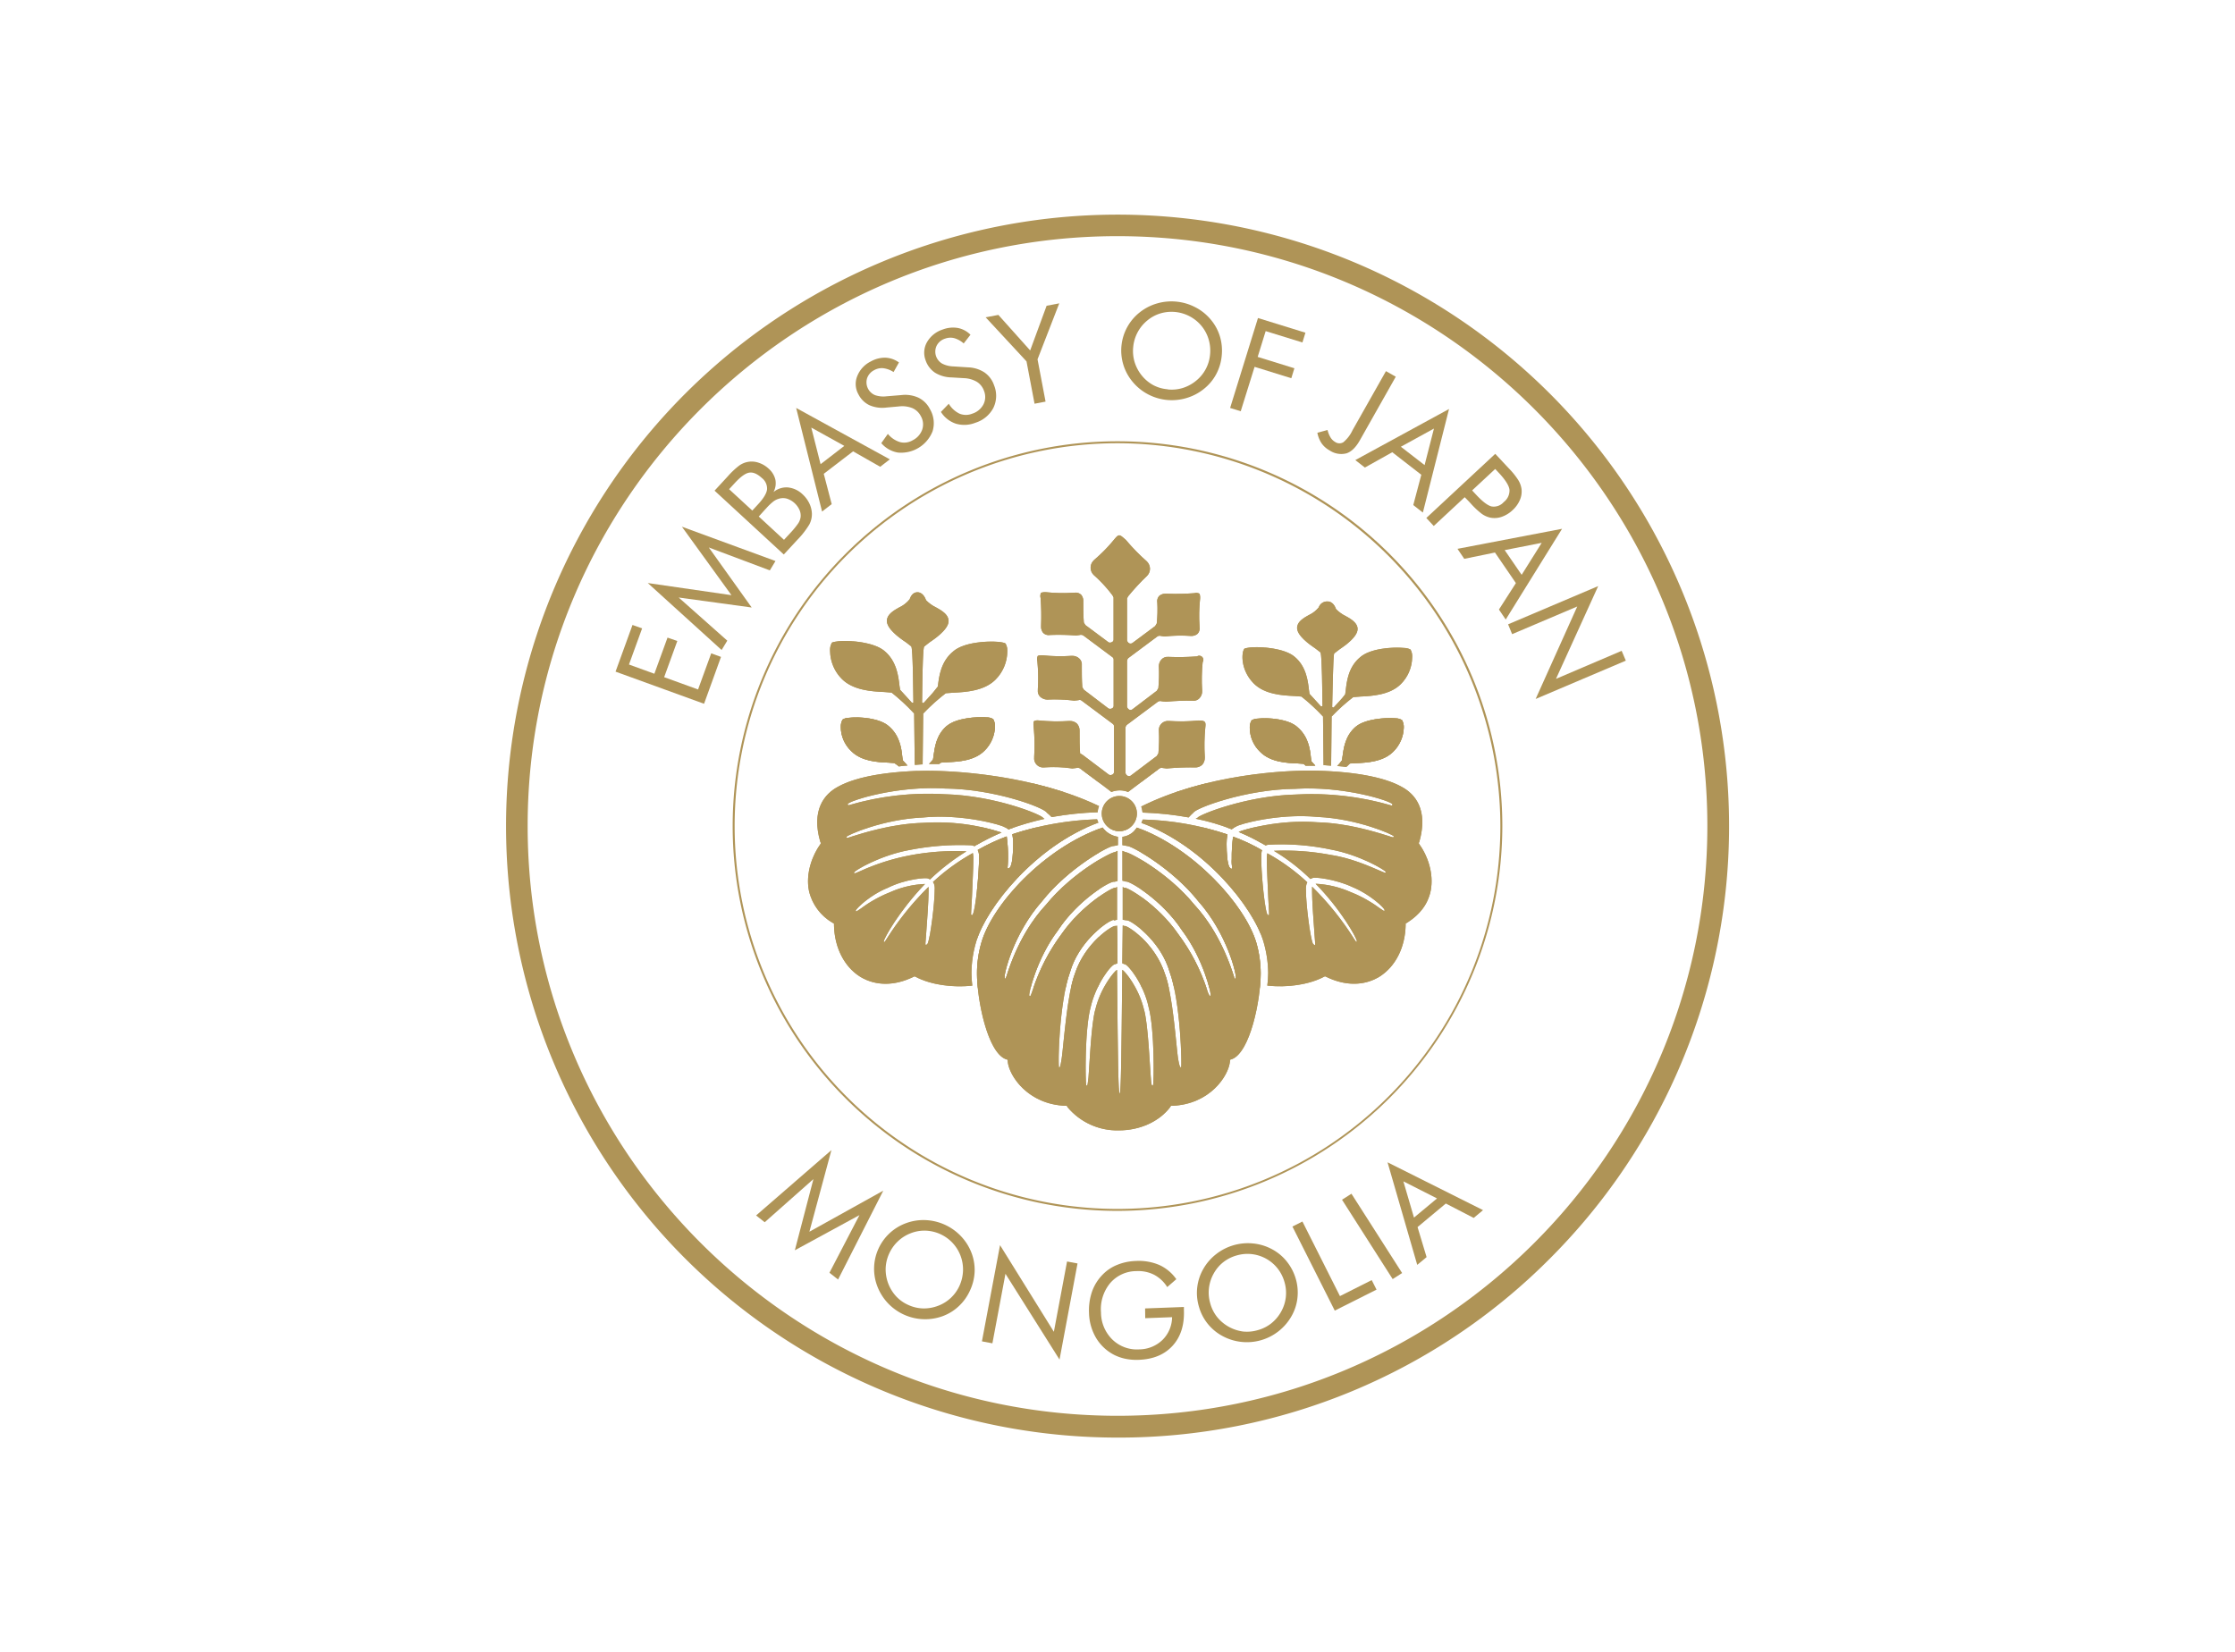 <svg id="Layer_1" data-name="Layer 1" xmlns="http://www.w3.org/2000/svg" xmlns:xlink="http://www.w3.org/1999/xlink" viewBox="0 0 659.3 487.4"><defs><style>.cls-1{fill:#af9457;}.cls-2{clip-path:url(#clip-path);}</style><clipPath id="clip-path"><path class="cls-1" d="M330.17,157.93h0c-.31,0-.61.15-1.38,1.08a46.25,46.25,0,0,1-6,6.15l-.15.16a3,3,0,0,0-.92,2.15,3,3,0,0,0,.92,2.16,40.65,40.65,0,0,1,5.54,6l.31.61v12.32a.84.84,0,0,1-.62.92.92.92,0,0,1-1.07-.15l-6.62-4.93-.46-.77c-.16-2.15-.16-3.54-.16-6.15a2.84,2.84,0,0,0-.61-2,2.29,2.29,0,0,0-2-.62h-.3a47.92,47.92,0,0,1-8-.15,4,4,0,0,0-1.54.15,2.12,2.12,0,0,0-.15,1.54,69.57,69.57,0,0,1,.15,8v.31a2.84,2.84,0,0,0,.62,2,2.29,2.29,0,0,0,2,.62,63.85,63.85,0,0,1,7.7.15l1.07-.15a1.35,1.35,0,0,1,1.08.15l8.47,6.31a.94.94,0,0,1,.46.92v13.4a.84.84,0,0,1-.62.92,1,1,0,0,1-1.07-.15l-7.08-5.39-.47-.77c-.15-2.16-.15-3.7-.15-6.47a2.35,2.35,0,0,0-.77-2,2.93,2.93,0,0,0-2-.77H316a49.64,49.64,0,0,1-8.31-.15,3.53,3.53,0,0,0-1.54.15A2.08,2.08,0,0,0,306,195a51.28,51.28,0,0,1,.15,8.31v.31a2.35,2.35,0,0,0,.77,2,3.26,3.26,0,0,0,2,.77,46.57,46.57,0,0,1,8,.31l1.24-.15a.93.93,0,0,1,.92.15l9.08,6.77a.93.93,0,0,1,.46.93v13.23a.85.85,0,0,1-.61.93,1,1,0,0,1-1.08-.16l-7.54-5.69-.77-.46c-.16-2.31-.16-3.85-.16-6.62a3,3,0,0,0-.77-2.16,3,3,0,0,0-2.15-.77h-.31a53.09,53.09,0,0,1-8.62-.15c-1.07-.15-1.54.15-1.69.31a5.31,5.31,0,0,0,0,1.69,53.09,53.09,0,0,1,.15,8.62v.31a2.67,2.67,0,0,0,2.93,2.92,37.93,37.93,0,0,1,8.31.31l1.23-.15a1.35,1.35,0,0,1,1.08.15s8.93,6.62,9.23,6.93a6.7,6.7,0,0,1,4.93,0c.15-.16,9.23-6.93,9.23-6.93.31-.15.62-.31.93-.15l1.23.15a74.47,74.47,0,0,1,8.31-.31,3,3,0,0,0,2.15-.77,3,3,0,0,0,.77-2.15v-.31a54.28,54.28,0,0,1,.16-8.62c.15-1.08,0-1.54-.31-1.69-.15-.16-.62-.31-1.69-.31a51.29,51.29,0,0,1-8.47.15h-.31a2.67,2.67,0,0,0-2.92,2.93,46.43,46.43,0,0,1-.15,6.62l-.47.77-7.54,5.69a.94.94,0,0,1-1.08.15A1.26,1.26,0,0,1,332,228V214.72a1.33,1.33,0,0,1,.46-.92l9.08-6.77a1.27,1.27,0,0,1,1.08-.16l1.23.16a69,69,0,0,1,8-.31,2.35,2.35,0,0,0,2-.77,2.88,2.88,0,0,0,.77-2v-.31a50.77,50.77,0,0,1,.16-8.31,1.22,1.22,0,0,0-1.69-1.69,72.36,72.36,0,0,1-8.16.15h-.31a2.38,2.38,0,0,0-2,.77,2.93,2.93,0,0,0-.77,2,45.46,45.46,0,0,1-.15,6.47l-.47.77-7.08,5.38a.94.94,0,0,1-1.07.16,1.28,1.28,0,0,1-.62-.93V195a1.31,1.31,0,0,1,.46-.92l8.47-6.31a1.24,1.24,0,0,1,1.07-.16l1.08.16a43.08,43.08,0,0,1,7.7-.16,2.84,2.84,0,0,0,2-.61,2.26,2.26,0,0,0,.61-2v-.31a46.78,46.78,0,0,1,.16-8,3.73,3.73,0,0,0-.16-1.54,2,2,0,0,0-1.53-.16,69.75,69.75,0,0,1-8,.16H344a2.84,2.84,0,0,0-2,.61,2.26,2.26,0,0,0-.61,2,39.23,39.23,0,0,1-.16,6.16l-.46.77-6.62,4.93a1,1,0,0,1-1.07.15,1.27,1.27,0,0,1-.62-.92V176.55l.31-.61a66.27,66.27,0,0,1,5.54-6,3,3,0,0,0,.92-2.15,3.08,3.08,0,0,0-.92-2.16l-.15-.15a55.52,55.52,0,0,1-6-6.16C330.79,158.08,330.48,157.93,330.17,157.93ZM389,179.2h0a8.25,8.25,0,0,1-2.87,2.23c-1.75.95-3.5,2.07-3.5,3.82,0,2.23,3.5,4.78,5.41,6.06l1.44,1.11c.16.16.48.64.64,15.78,0,.16,0,.16-.16.16h-.32l-1.6-1.76-1.75-1.91c0-.16-.16-1.12-.16-1.12-.32-2.7-.79-7-4.3-9.87-2.87-2.39-9.4-3-12.91-2.71-1.27.16-1.91.32-1.91.48-.79,1.11-1.11,6.21,2.87,10.19,3.19,3.19,8.44,3.51,11.95,3.67l2.07.16a56,56,0,0,1,6.22,5.73l.16.16v.16s.15,13.86.15,14.18c.32,0,1.76.16,2.24.16,0-.48.15-14.34.15-14.34v-.16l.16-.16a54.41,54.41,0,0,1,6.22-5.57c.16,0,2.07-.16,2.07-.16,3.51-.16,8.76-.48,11.95-3.67a11.39,11.39,0,0,0,3.35-7.81,4.12,4.12,0,0,0-.48-2.39,4.26,4.26,0,0,0-1.91-.47c-3.51-.32-10,.16-12.91,2.71-3.51,2.86-4,7.17-4.3,9.87l-.16,1.12a23.7,23.7,0,0,1-1.75,2.07l-1.6,1.75a.22.22,0,0,1-.32,0,.16.16,0,0,1-.16-.16c.32-15.29.48-15.61.64-15.77l1.44-1.12c1.91-1.27,5.41-3.82,5.41-6.05,0-1.75-1.75-2.87-3.5-3.82a10.22,10.22,0,0,1-2.87-2.08c-.48-1.43-1.43-2.23-2.39-2.23A2.63,2.63,0,0,0,389,179.2Zm-120.72-2.35h0a8.46,8.46,0,0,1-3,2.33c-1.83,1-3.66,2.17-3.66,4,0,2.33,3.66,5,5.66,6.32l1.5,1.17c.16.16.5.66.66,16.48,0,.16,0,.16-.16.16H269l-1.66-1.83-1.83-2c0-.16-.17-1.16-.17-1.16-.33-2.83-.83-7.32-4.49-10.32-3-2.5-9.82-3.16-13.48-2.83-1.34.17-2,.33-2,.5a4.24,4.24,0,0,0-.5,2.5,11.9,11.9,0,0,0,3.49,8.15c3.33,3.33,8.83,3.66,12.49,3.83l2.16.17a59.22,59.22,0,0,1,6.49,6l.17.17v.16s.17,14.48.17,15c.33,0,1.83-.16,2.33-.16,0-.5.16-14.82.16-14.82v-.16l.17-.17a58.48,58.48,0,0,1,6.49-5.83c.17,0,2.17-.16,2.17-.16,3.66-.17,9.15-.5,12.48-3.83a11.92,11.92,0,0,0,3.5-8.16,4.3,4.3,0,0,0-.5-2.49c-.17-.17-.67-.34-2-.5-3.66-.34-10.49.16-13.48,2.83-3.67,3-4.17,7.49-4.5,10.32l-.66.83a25.86,25.86,0,0,1-1.84,2.16l-1.66,1.83a.23.23,0,0,1-.33,0,.16.16,0,0,1-.17-.16c.17-16,.5-16.32.67-16.48l1.49-1.17c2-1.33,5.66-4,5.66-6.32,0-1.83-1.83-3-3.66-4a10.57,10.57,0,0,1-3-2.16c-.5-1.5-1.5-2.33-2.5-2.33S268.82,175.35,268.32,176.85Zm11.08,37.24c-3.24,2.72-3.62,6.48-4,9.07l-.13.91s-.78.91-1.17,1.29h3l.52-.38,1.94-.13c3.11-.13,7.9-.39,10.88-3.37a10.35,10.35,0,0,0,3.11-7.13,4.19,4.19,0,0,0-.52-2.2,3.49,3.49,0,0,0-1.81-.52C288,211.37,282,211.89,279.4,214.09Zm-29-2.33a3.58,3.58,0,0,0-1.81.52,4.19,4.19,0,0,0-.52,2.2,9.84,9.84,0,0,0,3.11,7.13c3,3,7.77,3.24,10.88,3.37l1.82.13a11.19,11.19,0,0,1,1.29,1s1.82-.26,2.59-.26c-.26-.26-1.42-1.55-1.42-1.55s-.13-1-.13-1c-.26-2.59-.78-6.35-4-9.07C259.58,211.89,253.62,211.37,250.38,211.76ZM371,212a3.54,3.54,0,0,0-1.81.52,4.19,4.19,0,0,0-.52,2.2,9.87,9.87,0,0,0,3.11,7.13c3,3,7.77,3.24,10.88,3.36l1.81.13c.13,0,.65.52.65.52H388c-.39-.39-1.16-1.29-1.16-1.29s-.13-1-.13-1c-.26-2.59-.78-6.35-4-9.07C380.19,212.15,374.23,211.63,371,212Zm29,2.33h0c-3.24,2.72-3.63,6.48-4,9.07l-.13.91a12.14,12.14,0,0,1-1.42,1.68c.52,0,2.59.26,2.72.26h0l1-1,1.94-.12c3.11-.13,7.9-.39,10.88-3.37a10.4,10.4,0,0,0,3.11-7.13,4.19,4.19,0,0,0-.52-2.2,3.58,3.58,0,0,0-1.81-.52C408.56,211.63,402.6,212.15,400,214.35Zm-63.35,23.58a9.16,9.16,0,0,1,.39,1.81,92.65,92.65,0,0,1,13.6,1.43,14.69,14.69,0,0,1,1.43-1.43c.64-1.29,15.28-6.86,29.92-7,14.25-.91,28.11,3.5,28.76,4.53v.26a.45.45,0,0,1-.26.13,83.85,83.85,0,0,0-28.37-3.24c-14.64.39-28.5,6-28.89,6.87l-.52.26a63.47,63.47,0,0,1,10.63,3.11,5.59,5.59,0,0,1,1.29-.78c.65-.65,12.44-4,24.1-2.85,11.66.52,22.15,5.18,22.41,5.7v.13c-.13.26-.13.26-1.68-.26-3.24-1-11.79-3.76-20.86-4-11.4-.9-21.89,2.21-23.19,2.85a59.1,59.1,0,0,1,7.51,3.76l.26.13a.13.13,0,0,1,.13.13,2.45,2.45,0,0,1,1-.26,70.19,70.19,0,0,1,18.26,1.43c8.43,1.55,15.94,6,16.2,6.6v.13c-.13.26-.26.13-1.82-.52-2.72-1.16-8.42-3.75-14.63-4.66A72.35,72.35,0,0,0,375.78,251a58.59,58.59,0,0,1,10.76,8.3,6.35,6.35,0,0,1,.64-.26c.39-.39,6.74.26,11.92,2.72,5,2.07,9.33,6.09,9.33,6.73v.13c-.13.26-.39,0-1.55-.77a36.92,36.92,0,0,0-8.43-4.67,28.81,28.81,0,0,0-10.36-2.46c7.51,7.64,12.18,16.06,12.18,17h0l-.13.13c-.13,0-.13,0-.78-1a85.53,85.53,0,0,0-12.31-15.28v1.42c0,2.85.39,8.16.65,11.66.13,2.2.26,3.24.26,3.76s0,.39-.13.39-.39-.26-.52-.39c-.77-1.56-2.07-11.4-2.07-15.81a5,5,0,0,1,.26-2.07.45.45,0,0,0,.13-.26,58.85,58.85,0,0,0-11.79-8.55,8.09,8.09,0,0,0-.13,2.08c0,2.72.26,7.12.39,10.62.13,2.85.26,4.27.26,4.92s0,.65-.13.65a.48.48,0,0,1-.39-.26c-1-2.07-2.33-18-1.55-18.78h0v-.13a51.9,51.9,0,0,0-8.55-4,46.25,46.25,0,0,0-.39,6.61,9.33,9.33,0,0,0,.13,2.46v.26a.13.13,0,0,1-.13.13.52.52,0,0,1-.52-.26c-.78-.78-1-4.41-1-7a13.19,13.19,0,0,1,.26-2.85,85.31,85.31,0,0,0-25-4.4,8.73,8.73,0,0,1-.39,1c18.53,6.74,33,24.88,36,35A33.91,33.91,0,0,1,374.1,287a30.24,30.24,0,0,1-.26,3.76c5.83.64,12.31-.26,16.71-2.6l.26-.12h.13l.26.12c5.57,2.73,11.14,2.73,15.68,0,4.79-3,7.64-8.67,7.77-15.28v-.39a.13.13,0,0,1,.13-.13l.26-.13c3.88-2.46,6.21-5.57,7-9.46,1-5.18-1-10.49-3.37-13.73l-.13-.26v-.13l.13-.26c2.72-9.58-1.29-14.12-5.05-16.19-3.37-1.94-10.23-4.27-23.58-4.79C378.63,226.92,355.06,228.73,336.66,237.93Zm-66.07-10.49c-13.47.52-20.21,2.85-23.58,4.79-3.75,2.07-7.77,6.74-5,16.19l.13.26v.13l-.13.26c-2.33,3.24-4.4,8.55-3.37,13.73a14.68,14.68,0,0,0,7,9.46l.26.13.13.13v.39c.13,6.61,3,12.31,7.77,15.28,4.53,2.73,10.11,2.73,15.68,0l.25-.12h.13l.26.12c4.41,2.34,10.89,3.24,16.71,2.6a32.51,32.51,0,0,1-.25-3.76A33.17,33.17,0,0,1,288,277.7c3-10,17.49-28.24,36-35a7.35,7.35,0,0,0-.38-1,89.17,89.17,0,0,0-25,4.4,13.19,13.19,0,0,1,.26,2.85c0,2.72-.26,6.22-1,7-.26.26-.39.26-.52.26a.13.13,0,0,1-.13-.13v-.26c0-.13.13-1.17.13-2.46a43.8,43.8,0,0,0-.39-6.61,57.43,57.43,0,0,0-8.55,4,.41.41,0,0,0,.13.25,5,5,0,0,1,.26,2.08c0,4.53-1,15-1.82,16.58,0,.13-.13.39-.38.26s-.13,0-.13-.78.13-2.07.26-4.92c.12-3.5.38-7.9.38-10.49a8.09,8.09,0,0,0-.13-2.08,60.25,60.25,0,0,0-11.78,8.55,1.68,1.68,0,0,1,.25.39,3.85,3.85,0,0,1,.26,1.81c0,4.28-1.29,14.25-2.07,15.94a.58.58,0,0,1-.52.39c-.13,0-.13,0-.13-.39s.13-1.43.26-3.63c.26-3.5.65-8.81.65-11.66v-1.42a85.64,85.64,0,0,0-12.31,15.28c-.64,1-.64,1-.77,1a.13.13,0,0,1-.13-.13h0c0-.91,4.66-9.2,12.17-17a27.81,27.81,0,0,0-10.36,2.46A36.59,36.59,0,0,0,254,268c-1.17.77-1.43,1-1.56.77v-.13c.13-.64,4.28-4.66,9.46-6.73,5.18-2.59,11.4-3.11,11.92-2.72a1.85,1.85,0,0,1,.52.26,64.84,64.84,0,0,1,10.75-8.3,71.66,71.66,0,0,0-16.58,1.17A64.68,64.68,0,0,0,253.75,257c-1.55.65-1.68.78-1.81.52v-.13c.26-.65,7.77-5.05,16.19-6.6a77.76,77.76,0,0,1,18.27-1.43,2.44,2.44,0,0,1,1,.26c.13,0,.26,0,.26-.13h0l.26-.13a69.22,69.22,0,0,1,7.51-3.76,61.41,61.41,0,0,0-23.18-2.85c-9.07.26-17.62,3-20.86,4-1.56.52-1.56.52-1.69.26v-.13c.26-.52,10.76-5.18,22.42-5.7,11.66-1.17,23.44,2.2,24.22,2.85a3.41,3.41,0,0,1,1.17.65,82.78,82.78,0,0,1,10.62-3.11,1.61,1.61,0,0,1-.39-.26c-.52-1-14.25-6.61-29-7a82.76,82.76,0,0,0-28.37,3.24c-.13,0-.13,0-.26-.13a.18.18,0,0,1,0-.26c.65-1,14.51-5.44,28.76-4.53,14.64.13,29.28,5.7,29.93,7.12a14.07,14.07,0,0,1,1.42,1.3,92.79,92.79,0,0,1,13.61-1.43,4.56,4.56,0,0,1,.38-1.81C305.31,228.73,281,227.05,270.59,227.44Zm16.58,21.89ZM325,240a5.19,5.19,0,1,0,5.18-5.18A5.2,5.2,0,0,0,325,240Zm6.09,6.87v2.46c.26,0,1.43.26,1.43.26,1.16-.13,13.21,6.48,21,16.32,8.42,9.46,11.4,21.77,11,22.67,0,.13-.13.13-.26.13s-.13,0-.26-.64c-3.36-10.63-8.16-17.36-11.65-21.12-7.91-9.72-19.44-15.68-20.34-15.55a8.66,8.66,0,0,0-.91-.39v8.81a5.9,5.9,0,0,1,1,.26c.9-.39,10.75,5.44,16.58,14.38,6.35,8.42,8.68,18.79,8.42,19.18,0,.13-.13.13-.26.13a6.34,6.34,0,0,1-.78-1.82,56.8,56.8,0,0,0-8.55-16.45c-6-8.68-15-13.86-15.8-13.6h-.13a1.87,1.87,0,0,1-.39-.26v9.71c.26,0,.78.13.91.13a2.21,2.21,0,0,1,.77.13c2.34,1,9.72,6.61,12.18,15.16,3.24,8.81,3.63,27.8,3.37,28.05s-.52-.25-.91-2.59c-.52-3.36-1.55-19-3.88-24.94-3-9.2-11.14-14.38-11.92-14.12h-.13a.57.57,0,0,0-.39-.13c0,.52-.13,10.88-.13,11.14a6.12,6.12,0,0,0,.65.26c.9-.13,5.7,5.83,7.12,12.69,1.82,6.61,1.56,22.62,1.3,23l-.13.13c-.26,0-.39-.26-.52-2.34-.26-2.59-.78-16.13-2.07-20.28-1.56-6.35-5.57-11.14-6.35-11.53-.26,27.21-.39,36.48-.78,36.48s-.52-9.27-.77-36.48c-.78.39-4.8,5.18-6.35,11.53-1.3,4.15-1.82,17.69-2.08,20.28-.25,2.08-.25,2.34-.51,2.34a.13.13,0,0,1-.13-.13c-.26-.39-.52-16.4,1.29-23,1.56-6.86,6.22-12.82,7.26-12.69a6.12,6.12,0,0,0,.65-.26c0-.26,0-10.49-.13-11.14a.64.64,0,0,1-.39.13H329c-.78-.26-8.94,4.92-11.92,14.12-2.33,6-3.37,21.58-3.89,24.94-.39,2.47-.52,2.72-.77,2.72-.39-.38,0-19.37,3.23-28.18,2.47-8.55,9.85-14.12,12.18-15.16.52-.26.65-.26.78-.13s.65-.13.91-.13v-9.71a1.61,1.61,0,0,0-.39.26H329c-.78-.26-9.85,5.05-15.81,13.6A57.31,57.31,0,0,0,304.66,292c-.52,1.56-.65,1.82-.77,1.82s-.26,0-.26-.13c-.26-.39,2.07-10.76,8.42-19.18,5.83-8.94,15.54-14.77,16.71-14.38h0a5.3,5.3,0,0,0,.91-.26V251l-.78.39c-.91-.13-12.44,5.83-20.34,15.55-3.5,3.76-8.29,10.36-11.66,21.12l-.26.64c-.13,0-.26,0-.26-.13-.39-.9,2.59-13.21,11-22.67,7.78-9.84,19.82-16.45,21.12-16.32a10.47,10.47,0,0,0,1.29-.26v-2.46a7,7,0,0,1-4.53-2.72c-17.23,6-32.52,22.67-35.75,33.94a32.52,32.52,0,0,0-1.3,9.07c0,7.77,3.11,23.39,8.55,25.33l.39.13a.13.13,0,0,1,.13.13v.39c.39,4.28,6,12.7,17.1,13.09h.26s.13,0,.13.12l.13.26a19.1,19.1,0,0,0,15.15,6.87c6.22,0,11.92-2.59,15.16-6.87l.13-.26.13-.12h.26c11.14-.39,16.71-8.81,17.1-13.09v-.39c0-.13,0-.13.13-.13l.39-.13c5.44-1.94,8.55-17.56,8.55-25.33a32.52,32.52,0,0,0-1.3-9.07c-3.37-11.27-18.65-28-35.23-33.94A5.88,5.88,0,0,1,331.09,246.87Zm30.83-1Zm-63.48,0Zm74.88,3.76ZM331,285.6Zm-1.55-.13Z"/></clipPath></defs><path class="cls-1" d="M330.17,157.93h0c-.31,0-.61.15-1.38,1.08a46.25,46.25,0,0,1-6,6.15l-.15.16a3,3,0,0,0-.92,2.15,3,3,0,0,0,.92,2.16,40.65,40.65,0,0,1,5.54,6l.31.61v12.32a.84.84,0,0,1-.62.92.92.92,0,0,1-1.07-.15l-6.62-4.93-.46-.77c-.16-2.15-.16-3.54-.16-6.15a2.84,2.84,0,0,0-.61-2,2.29,2.29,0,0,0-2-.62h-.3a47.92,47.92,0,0,1-8-.15,4,4,0,0,0-1.54.15,2.12,2.12,0,0,0-.15,1.54,69.57,69.57,0,0,1,.15,8v.31a2.84,2.84,0,0,0,.62,2,2.29,2.29,0,0,0,2,.62,63.85,63.85,0,0,1,7.7.15l1.07-.15a1.35,1.35,0,0,1,1.08.15l8.47,6.31a.94.94,0,0,1,.46.92v13.4a.84.84,0,0,1-.62.92,1,1,0,0,1-1.07-.15l-7.08-5.39-.47-.77c-.15-2.16-.15-3.7-.15-6.47a2.35,2.35,0,0,0-.77-2,2.93,2.93,0,0,0-2-.77H316a49.64,49.64,0,0,1-8.31-.15,3.53,3.53,0,0,0-1.54.15A2.08,2.08,0,0,0,306,195a51.28,51.28,0,0,1,.15,8.31v.31a2.35,2.35,0,0,0,.77,2,3.26,3.26,0,0,0,2,.77,46.57,46.57,0,0,1,8,.31l1.24-.15a.93.93,0,0,1,.92.15l9.08,6.77a.93.93,0,0,1,.46.93v13.23a.85.85,0,0,1-.61.93,1,1,0,0,1-1.08-.16l-7.54-5.69-.77-.46c-.16-2.31-.16-3.85-.16-6.62a3,3,0,0,0-.77-2.16,3,3,0,0,0-2.15-.77h-.31a53.09,53.09,0,0,1-8.62-.15c-1.07-.15-1.54.15-1.69.31a5.31,5.31,0,0,0,0,1.69,53.09,53.09,0,0,1,.15,8.62v.31a2.67,2.67,0,0,0,2.93,2.92,37.93,37.93,0,0,1,8.31.31l1.23-.15a1.35,1.35,0,0,1,1.08.15s8.93,6.62,9.23,6.93a6.7,6.7,0,0,1,4.93,0c.15-.16,9.23-6.93,9.23-6.93.31-.15.62-.31.93-.15l1.23.15a74.47,74.47,0,0,1,8.31-.31,3,3,0,0,0,2.15-.77,3,3,0,0,0,.77-2.15v-.31a54.28,54.28,0,0,1,.16-8.62c.15-1.08,0-1.54-.31-1.69-.15-.16-.62-.31-1.69-.31a51.29,51.29,0,0,1-8.47.15h-.31a2.67,2.67,0,0,0-2.92,2.93,46.43,46.43,0,0,1-.15,6.62l-.47.77-7.54,5.69a.94.94,0,0,1-1.08.15A1.26,1.26,0,0,1,332,228V214.72a1.33,1.33,0,0,1,.46-.92l9.08-6.77a1.27,1.27,0,0,1,1.08-.16l1.23.16a69,69,0,0,1,8-.31,2.35,2.35,0,0,0,2-.77,2.88,2.88,0,0,0,.77-2v-.31a50.77,50.77,0,0,1,.16-8.31,1.22,1.22,0,0,0-1.69-1.69,72.36,72.36,0,0,1-8.16.15h-.31a2.38,2.38,0,0,0-2,.77,2.93,2.93,0,0,0-.77,2,45.46,45.46,0,0,1-.15,6.47l-.47.77-7.08,5.38a.94.94,0,0,1-1.07.16,1.28,1.28,0,0,1-.62-.93V195a1.31,1.31,0,0,1,.46-.92l8.47-6.31a1.24,1.24,0,0,1,1.07-.16l1.08.16a43.08,43.08,0,0,1,7.7-.16,2.84,2.84,0,0,0,2-.61,2.26,2.26,0,0,0,.61-2v-.31a46.78,46.78,0,0,1,.16-8,3.73,3.73,0,0,0-.16-1.54,2,2,0,0,0-1.53-.16,69.75,69.75,0,0,1-8,.16H344a2.84,2.84,0,0,0-2,.61,2.26,2.26,0,0,0-.61,2,39.23,39.23,0,0,1-.16,6.16l-.46.77-6.62,4.93a1,1,0,0,1-1.07.15,1.27,1.27,0,0,1-.62-.92V176.55l.31-.61a66.27,66.27,0,0,1,5.54-6,3,3,0,0,0,.92-2.15,3.08,3.08,0,0,0-.92-2.16l-.15-.15a55.52,55.52,0,0,1-6-6.16C330.79,158.08,330.48,157.93,330.17,157.93ZM389,179.2h0a8.25,8.25,0,0,1-2.87,2.23c-1.75.95-3.5,2.07-3.5,3.82,0,2.23,3.5,4.78,5.41,6.06l1.44,1.11c.16.16.48.64.64,15.78,0,.16,0,.16-.16.16h-.32l-1.6-1.76-1.75-1.91c0-.16-.16-1.12-.16-1.12-.32-2.7-.79-7-4.3-9.87-2.87-2.39-9.4-3-12.91-2.71-1.27.16-1.91.32-1.91.48-.79,1.11-1.11,6.21,2.87,10.19,3.19,3.19,8.44,3.51,11.95,3.67l2.07.16a56,56,0,0,1,6.22,5.73l.16.16v.16s.15,13.86.15,14.18c.32,0,1.76.16,2.24.16,0-.48.15-14.34.15-14.34v-.16l.16-.16a54.41,54.41,0,0,1,6.22-5.57c.16,0,2.07-.16,2.07-.16,3.51-.16,8.76-.48,11.95-3.67a11.39,11.39,0,0,0,3.35-7.81,4.12,4.12,0,0,0-.48-2.39,4.26,4.26,0,0,0-1.91-.47c-3.51-.32-10,.16-12.91,2.71-3.51,2.86-4,7.17-4.3,9.87l-.16,1.12a23.7,23.7,0,0,1-1.75,2.07l-1.6,1.75a.22.22,0,0,1-.32,0,.16.16,0,0,1-.16-.16c.32-15.29.48-15.61.64-15.77l1.44-1.12c1.91-1.27,5.41-3.82,5.41-6.05,0-1.75-1.75-2.87-3.5-3.82a10.22,10.22,0,0,1-2.87-2.08c-.48-1.43-1.43-2.23-2.39-2.23A2.63,2.63,0,0,0,389,179.2Zm-120.72-2.35h0a8.46,8.46,0,0,1-3,2.33c-1.83,1-3.66,2.17-3.66,4,0,2.33,3.66,5,5.66,6.32l1.5,1.17c.16.16.5.66.66,16.48,0,.16,0,.16-.16.16H269l-1.66-1.83-1.83-2c0-.16-.17-1.16-.17-1.16-.33-2.83-.83-7.32-4.49-10.32-3-2.5-9.82-3.16-13.48-2.83-1.34.17-2,.33-2,.5a4.24,4.24,0,0,0-.5,2.5,11.9,11.9,0,0,0,3.49,8.15c3.33,3.33,8.83,3.66,12.49,3.83l2.16.17a59.22,59.22,0,0,1,6.49,6l.17.17v.16s.17,14.48.17,15c.33,0,1.83-.16,2.33-.16,0-.5.16-14.82.16-14.82v-.16l.17-.17a58.48,58.48,0,0,1,6.49-5.83c.17,0,2.17-.16,2.17-.16,3.66-.17,9.15-.5,12.48-3.83a11.92,11.92,0,0,0,3.5-8.16,4.3,4.3,0,0,0-.5-2.49c-.17-.17-.67-.34-2-.5-3.66-.34-10.49.16-13.48,2.83-3.67,3-4.17,7.49-4.5,10.32l-.66.83a25.86,25.86,0,0,1-1.84,2.16l-1.66,1.83a.23.23,0,0,1-.33,0,.16.16,0,0,1-.17-.16c.17-16,.5-16.32.67-16.48l1.49-1.17c2-1.33,5.66-4,5.66-6.32,0-1.83-1.83-3-3.66-4a10.57,10.57,0,0,1-3-2.16c-.5-1.5-1.5-2.33-2.5-2.33S268.82,175.35,268.32,176.85Zm11.08,37.24c-3.24,2.72-3.62,6.48-4,9.07l-.13.91s-.78.91-1.17,1.29h3l.52-.38,1.94-.13c3.11-.13,7.9-.39,10.88-3.37a10.35,10.35,0,0,0,3.11-7.13,4.19,4.19,0,0,0-.52-2.2,3.49,3.49,0,0,0-1.81-.52C288,211.37,282,211.89,279.4,214.09Zm-29-2.33a3.58,3.58,0,0,0-1.81.52,4.19,4.19,0,0,0-.52,2.2,9.84,9.84,0,0,0,3.11,7.13c3,3,7.77,3.24,10.88,3.37l1.82.13a11.19,11.19,0,0,1,1.29,1s1.82-.26,2.59-.26c-.26-.26-1.42-1.55-1.42-1.55s-.13-1-.13-1c-.26-2.59-.78-6.35-4-9.07C259.58,211.89,253.62,211.37,250.38,211.76ZM371,212a3.54,3.54,0,0,0-1.81.52,4.19,4.19,0,0,0-.52,2.2,9.87,9.87,0,0,0,3.11,7.13c3,3,7.77,3.24,10.88,3.36l1.81.13c.13,0,.65.52.65.52H388c-.39-.39-1.16-1.29-1.16-1.29s-.13-1-.13-1c-.26-2.59-.78-6.35-4-9.07C380.19,212.15,374.23,211.63,371,212Zm29,2.33h0c-3.24,2.72-3.63,6.48-4,9.07l-.13.91a12.14,12.14,0,0,1-1.42,1.68c.52,0,2.59.26,2.72.26h0l1-1,1.94-.12c3.11-.13,7.9-.39,10.88-3.37a10.4,10.4,0,0,0,3.11-7.13,4.19,4.19,0,0,0-.52-2.2,3.58,3.58,0,0,0-1.81-.52C408.56,211.63,402.6,212.15,400,214.35Zm-63.35,23.58a9.16,9.16,0,0,1,.39,1.81,92.65,92.65,0,0,1,13.6,1.43,14.69,14.69,0,0,1,1.43-1.43c.64-1.29,15.28-6.86,29.92-7,14.25-.91,28.11,3.5,28.76,4.53v.26a.45.45,0,0,1-.26.13,83.85,83.85,0,0,0-28.37-3.24c-14.64.39-28.5,6-28.89,6.87l-.52.26a63.47,63.47,0,0,1,10.63,3.11,5.59,5.59,0,0,1,1.29-.78c.65-.65,12.44-4,24.1-2.85,11.66.52,22.15,5.18,22.41,5.7v.13c-.13.26-.13.26-1.68-.26-3.24-1-11.79-3.76-20.86-4-11.4-.9-21.89,2.21-23.19,2.85a59.1,59.1,0,0,1,7.51,3.76l.26.13a.13.13,0,0,1,.13.13,2.45,2.45,0,0,1,1-.26,70.19,70.19,0,0,1,18.26,1.43c8.43,1.55,15.94,6,16.2,6.6v.13c-.13.26-.26.13-1.82-.52-2.72-1.16-8.42-3.75-14.63-4.66A72.35,72.35,0,0,0,375.78,251a58.59,58.59,0,0,1,10.76,8.3,6.35,6.35,0,0,1,.64-.26c.39-.39,6.74.26,11.92,2.72,5,2.07,9.33,6.09,9.33,6.73v.13c-.13.26-.39,0-1.55-.77a36.92,36.92,0,0,0-8.43-4.67,28.81,28.81,0,0,0-10.36-2.46c7.51,7.64,12.18,16.06,12.18,17h0l-.13.13c-.13,0-.13,0-.78-1a85.53,85.53,0,0,0-12.31-15.28v1.42c0,2.85.39,8.16.65,11.66.13,2.2.26,3.24.26,3.76s0,.39-.13.39-.39-.26-.52-.39c-.77-1.56-2.07-11.4-2.07-15.81a5,5,0,0,1,.26-2.07.45.45,0,0,0,.13-.26,58.85,58.85,0,0,0-11.79-8.55,8.09,8.09,0,0,0-.13,2.08c0,2.72.26,7.12.39,10.62.13,2.85.26,4.27.26,4.92s0,.65-.13.65a.48.48,0,0,1-.39-.26c-1-2.07-2.33-18-1.55-18.78h0v-.13a51.9,51.9,0,0,0-8.55-4,46.25,46.25,0,0,0-.39,6.61,9.33,9.33,0,0,0,.13,2.46v.26a.13.13,0,0,1-.13.13.52.52,0,0,1-.52-.26c-.78-.78-1-4.41-1-7a13.19,13.19,0,0,1,.26-2.85,85.31,85.31,0,0,0-25-4.4,8.73,8.73,0,0,1-.39,1c18.53,6.74,33,24.88,36,35A33.91,33.91,0,0,1,374.1,287a30.24,30.24,0,0,1-.26,3.76c5.83.64,12.31-.26,16.71-2.6l.26-.12h.13l.26.12c5.57,2.73,11.14,2.73,15.68,0,4.79-3,7.64-8.67,7.77-15.28v-.39a.13.13,0,0,1,.13-.13l.26-.13c3.88-2.46,6.21-5.57,7-9.46,1-5.18-1-10.49-3.37-13.73l-.13-.26v-.13l.13-.26c2.72-9.58-1.29-14.12-5.05-16.19-3.37-1.94-10.23-4.27-23.58-4.79C378.63,226.92,355.06,228.73,336.66,237.93Zm-66.07-10.49c-13.47.52-20.21,2.85-23.58,4.79-3.75,2.07-7.77,6.74-5,16.19l.13.26v.13l-.13.26c-2.33,3.24-4.4,8.55-3.37,13.73a14.68,14.68,0,0,0,7,9.46l.26.13.13.13v.39c.13,6.61,3,12.31,7.77,15.28,4.53,2.73,10.11,2.73,15.68,0l.25-.12h.13l.26.12c4.41,2.34,10.89,3.24,16.71,2.6a32.51,32.51,0,0,1-.25-3.76A33.17,33.17,0,0,1,288,277.7c3-10,17.49-28.24,36-35a7.35,7.35,0,0,0-.38-1,89.17,89.17,0,0,0-25,4.4,13.19,13.19,0,0,1,.26,2.85c0,2.72-.26,6.22-1,7-.26.26-.39.26-.52.26a.13.13,0,0,1-.13-.13v-.26c0-.13.13-1.17.13-2.46a43.8,43.8,0,0,0-.39-6.61,57.43,57.43,0,0,0-8.55,4,.41.41,0,0,0,.13.25,5,5,0,0,1,.26,2.08c0,4.53-1,15-1.82,16.58,0,.13-.13.39-.38.26s-.13,0-.13-.78.13-2.07.26-4.92c.12-3.5.38-7.9.38-10.49a8.09,8.09,0,0,0-.13-2.08,60.25,60.25,0,0,0-11.78,8.55,1.68,1.68,0,0,1,.25.39,3.85,3.85,0,0,1,.26,1.81c0,4.28-1.29,14.25-2.07,15.94a.58.58,0,0,1-.52.39c-.13,0-.13,0-.13-.39s.13-1.43.26-3.63c.26-3.5.65-8.81.65-11.66v-1.42a85.64,85.64,0,0,0-12.31,15.28c-.64,1-.64,1-.77,1a.13.13,0,0,1-.13-.13h0c0-.91,4.66-9.2,12.17-17a27.81,27.81,0,0,0-10.36,2.46A36.59,36.59,0,0,0,254,268c-1.17.77-1.43,1-1.56.77v-.13c.13-.64,4.28-4.66,9.46-6.73,5.18-2.59,11.4-3.11,11.92-2.72a1.85,1.85,0,0,1,.52.26,64.84,64.84,0,0,1,10.75-8.3,71.66,71.66,0,0,0-16.58,1.17A64.68,64.68,0,0,0,253.75,257c-1.55.65-1.68.78-1.81.52v-.13c.26-.65,7.77-5.05,16.19-6.6a77.76,77.76,0,0,1,18.27-1.43,2.44,2.44,0,0,1,1,.26c.13,0,.26,0,.26-.13h0l.26-.13a69.22,69.22,0,0,1,7.51-3.76,61.41,61.41,0,0,0-23.18-2.85c-9.07.26-17.62,3-20.86,4-1.56.52-1.56.52-1.69.26v-.13c.26-.52,10.76-5.18,22.42-5.7,11.66-1.17,23.44,2.2,24.22,2.85a3.41,3.41,0,0,1,1.17.65,82.78,82.78,0,0,1,10.62-3.11,1.61,1.61,0,0,1-.39-.26c-.52-1-14.25-6.61-29-7a82.76,82.76,0,0,0-28.37,3.24c-.13,0-.13,0-.26-.13a.18.18,0,0,1,0-.26c.65-1,14.51-5.44,28.76-4.53,14.64.13,29.28,5.7,29.93,7.12a14.07,14.07,0,0,1,1.42,1.3,92.79,92.79,0,0,1,13.61-1.43,4.56,4.56,0,0,1,.38-1.81C305.31,228.73,281,227.05,270.59,227.44Zm16.58,21.89ZM325,240a5.19,5.19,0,1,0,5.18-5.18A5.2,5.2,0,0,0,325,240Zm6.09,6.87v2.46c.26,0,1.43.26,1.43.26,1.16-.13,13.21,6.48,21,16.32,8.42,9.46,11.4,21.77,11,22.67,0,.13-.13.13-.26.13s-.13,0-.26-.64c-3.36-10.63-8.16-17.36-11.65-21.12-7.91-9.72-19.44-15.68-20.34-15.55a8.66,8.66,0,0,0-.91-.39v8.81a5.9,5.9,0,0,1,1,.26c.9-.39,10.75,5.44,16.58,14.38,6.35,8.42,8.68,18.79,8.42,19.18,0,.13-.13.13-.26.13a6.34,6.34,0,0,1-.78-1.82,56.8,56.8,0,0,0-8.55-16.45c-6-8.68-15-13.86-15.8-13.6h-.13a1.87,1.87,0,0,1-.39-.26v9.71c.26,0,.78.13.91.13a2.21,2.21,0,0,1,.77.13c2.34,1,9.72,6.61,12.18,15.16,3.24,8.81,3.63,27.8,3.37,28.05s-.52-.25-.91-2.59c-.52-3.36-1.55-19-3.88-24.94-3-9.2-11.14-14.38-11.92-14.12h-.13a.57.57,0,0,0-.39-.13c0,.52-.13,10.88-.13,11.14a6.12,6.12,0,0,0,.65.26c.9-.13,5.7,5.83,7.12,12.69,1.82,6.61,1.56,22.62,1.3,23l-.13.13c-.26,0-.39-.26-.52-2.34-.26-2.59-.78-16.13-2.07-20.28-1.56-6.35-5.57-11.14-6.35-11.53-.26,27.21-.39,36.48-.78,36.48s-.52-9.27-.77-36.48c-.78.39-4.8,5.18-6.35,11.53-1.3,4.15-1.82,17.69-2.08,20.28-.25,2.08-.25,2.34-.51,2.34a.13.13,0,0,1-.13-.13c-.26-.39-.52-16.4,1.29-23,1.56-6.86,6.22-12.82,7.26-12.69a6.12,6.12,0,0,0,.65-.26c0-.26,0-10.49-.13-11.14a.64.64,0,0,1-.39.13H329c-.78-.26-8.94,4.92-11.92,14.12-2.33,6-3.37,21.58-3.89,24.94-.39,2.47-.52,2.72-.77,2.72-.39-.38,0-19.37,3.23-28.18,2.47-8.55,9.85-14.12,12.18-15.16.52-.26.65-.26.78-.13s.65-.13.91-.13v-9.71a1.61,1.61,0,0,0-.39.26H329c-.78-.26-9.85,5.05-15.81,13.6A57.31,57.31,0,0,0,304.66,292c-.52,1.56-.65,1.82-.77,1.82s-.26,0-.26-.13c-.26-.39,2.07-10.76,8.42-19.18,5.83-8.94,15.54-14.77,16.71-14.38h0a5.3,5.3,0,0,0,.91-.26V251l-.78.39c-.91-.13-12.44,5.83-20.34,15.55-3.5,3.76-8.29,10.36-11.66,21.12l-.26.64c-.13,0-.26,0-.26-.13-.39-.9,2.59-13.21,11-22.67,7.78-9.84,19.82-16.45,21.12-16.32a10.47,10.47,0,0,0,1.29-.26v-2.46a7,7,0,0,1-4.53-2.72c-17.23,6-32.52,22.67-35.75,33.94a32.52,32.52,0,0,0-1.3,9.07c0,7.77,3.11,23.39,8.55,25.33l.39.13a.13.13,0,0,1,.13.13v.39c.39,4.28,6,12.7,17.1,13.09h.26s.13,0,.13.12l.13.26a19.1,19.1,0,0,0,15.15,6.87c6.22,0,11.92-2.59,15.16-6.87l.13-.26.13-.12h.26c11.14-.39,16.71-8.81,17.1-13.09v-.39c0-.13,0-.13.13-.13l.39-.13c5.44-1.94,8.55-17.56,8.55-25.33a32.52,32.52,0,0,0-1.3-9.07c-3.37-11.27-18.65-28-35.23-33.94A5.88,5.88,0,0,1,331.09,246.87Zm30.83-1Zm-63.48,0Zm74.88,3.76ZM331,285.6Zm-1.55-.13Z"/><g class="cls-2"><rect class="cls-1" x="288.21" y="244.15" width="2.68" height="89.33"/><rect class="cls-1" x="290.89" y="244.15" width="3.29" height="89.33"/><rect class="cls-1" x="294.17" y="244.15" width="3.29" height="89.33"/><rect class="cls-1" x="297.46" y="244.15" width="3.29" height="89.33"/><rect class="cls-1" x="300.74" y="244.15" width="3.29" height="89.33"/><rect class="cls-1" x="304.03" y="244.15" width="3.29" height="89.33"/><rect class="cls-1" x="307.31" y="244.15" width="3.29" height="89.33"/><rect class="cls-1" x="310.6" y="244.15" width="3.29" height="89.33"/><rect class="cls-1" x="313.89" y="244.15" width="3.29" height="89.33"/><rect class="cls-1" x="317.17" y="244.15" width="3.29" height="89.33"/><rect class="cls-1" x="320.46" y="244.15" width="3.29" height="89.33"/><rect class="cls-1" x="323.74" y="244.15" width="3.29" height="89.33"/><rect class="cls-1" x="327.03" y="244.15" width="3.29" height="89.33"/><rect class="cls-1" x="330.31" y="244.15" width="3.29" height="89.33"/><rect class="cls-1" x="333.6" y="244.15" width="3.29" height="89.33"/><rect class="cls-1" x="336.88" y="244.15" width="3.29" height="89.33"/><rect class="cls-1" x="340.17" y="244.15" width="3.29" height="89.33"/><rect class="cls-1" x="343.45" y="244.15" width="3.29" height="89.33"/><rect class="cls-1" x="346.74" y="244.15" width="3.29" height="89.33"/><rect class="cls-1" x="350.03" y="244.15" width="3.29" height="89.33"/><rect class="cls-1" x="353.31" y="244.15" width="3.29" height="89.33"/><rect class="cls-1" x="356.6" y="244.15" width="3.29" height="89.33"/><rect class="cls-1" x="359.88" y="244.15" width="3.29" height="89.33"/><rect class="cls-1" x="363.17" y="244.15" width="3.29" height="89.33"/><rect class="cls-1" x="366.45" y="244.15" width="3.29" height="89.33"/><rect class="cls-1" x="369.74" y="244.15" width="2.16" height="89.33"/><rect class="cls-1" x="325" y="234.82" width="2.03" height="10.36"/><rect class="cls-1" x="327.03" y="234.82" width="3.29" height="10.36"/><rect class="cls-1" x="330.31" y="234.82" width="3.29" height="10.36"/><rect class="cls-1" x="333.6" y="234.82" width="1.77" height="10.36"/><rect class="cls-1" x="237.56" y="227.05" width="0.76" height="64.38"/><rect class="cls-1" x="238.32" y="227.05" width="3.29" height="64.38"/><rect class="cls-1" x="241.6" y="227.05" width="3.29" height="64.38"/><rect class="cls-1" x="244.89" y="227.05" width="3.29" height="64.38"/><rect class="cls-1" x="248.18" y="227.05" width="3.29" height="64.38"/><rect class="cls-1" x="251.46" y="227.05" width="3.29" height="64.38"/><rect class="cls-1" x="254.75" y="227.05" width="3.29" height="64.38"/><rect class="cls-1" x="258.03" y="227.05" width="3.29" height="64.38"/><rect class="cls-1" x="261.32" y="227.05" width="3.29" height="64.38"/><rect class="cls-1" x="264.6" y="227.05" width="3.29" height="64.38"/><rect class="cls-1" x="267.89" y="227.05" width="3.29" height="64.38"/><rect class="cls-1" x="271.17" y="227.05" width="3.29" height="64.38"/><rect class="cls-1" x="274.46" y="227.05" width="3.29" height="64.38"/><rect class="cls-1" x="277.75" y="227.05" width="3.29" height="64.38"/><rect class="cls-1" x="281.03" y="227.05" width="3.29" height="64.38"/><rect class="cls-1" x="284.32" y="227.05" width="3.29" height="64.38"/><rect class="cls-1" x="287.6" y="227.05" width="3.29" height="64.38"/><rect class="cls-1" x="290.89" y="227.05" width="3.29" height="64.38"/><rect class="cls-1" x="294.17" y="227.05" width="3.29" height="64.38"/><rect class="cls-1" x="297.46" y="227.05" width="3.29" height="64.38"/><rect class="cls-1" x="300.74" y="227.05" width="3.29" height="64.38"/><rect class="cls-1" x="304.03" y="227.05" width="3.29" height="64.38"/><rect class="cls-1" x="307.31" y="227.05" width="3.29" height="64.38"/><rect class="cls-1" x="310.6" y="227.05" width="3.29" height="64.38"/><rect class="cls-1" x="313.89" y="227.05" width="3.29" height="64.38"/><rect class="cls-1" x="317.17" y="227.05" width="3.29" height="64.38"/><rect class="cls-1" x="320.46" y="227.05" width="3.29" height="64.38"/><rect class="cls-1" x="323.74" y="227.05" width="0.48" height="64.38"/><rect class="cls-1" x="336.66" y="226.92" width="0.22" height="64.51"/><rect class="cls-1" x="336.88" y="226.92" width="3.29" height="64.51"/><rect class="cls-1" x="340.17" y="226.92" width="3.29" height="64.51"/><rect class="cls-1" x="343.45" y="226.92" width="3.29" height="64.51"/><rect class="cls-1" x="346.74" y="226.92" width="3.29" height="64.51"/><rect class="cls-1" x="350.03" y="226.92" width="3.29" height="64.51"/><rect class="cls-1" x="353.31" y="226.92" width="3.29" height="64.51"/><rect class="cls-1" x="356.6" y="226.92" width="3.29" height="64.51"/><rect class="cls-1" x="359.88" y="226.92" width="3.29" height="64.51"/><rect class="cls-1" x="363.17" y="226.92" width="3.29" height="64.51"/><rect class="cls-1" x="366.45" y="226.92" width="3.29" height="64.51"/><rect class="cls-1" x="369.74" y="226.92" width="3.29" height="64.51"/><rect class="cls-1" x="373.02" y="226.92" width="3.29" height="64.51"/><rect class="cls-1" x="376.31" y="226.92" width="3.29" height="64.51"/><rect class="cls-1" x="379.59" y="226.92" width="3.29" height="64.51"/><rect class="cls-1" x="382.88" y="226.92" width="3.29" height="64.51"/><rect class="cls-1" x="386.17" y="226.92" width="3.29" height="64.51"/><rect class="cls-1" x="389.45" y="226.92" width="3.29" height="64.51"/><rect class="cls-1" x="392.74" y="226.92" width="3.29" height="64.51"/><rect class="cls-1" x="396.02" y="226.92" width="3.29" height="64.51"/><rect class="cls-1" x="399.31" y="226.92" width="3.29" height="64.51"/><rect class="cls-1" x="402.59" y="226.92" width="3.29" height="64.51"/><rect class="cls-1" x="405.88" y="226.92" width="3.29" height="64.51"/><rect class="cls-1" x="409.16" y="226.92" width="3.29" height="64.51"/><rect class="cls-1" x="412.45" y="226.92" width="3.29" height="64.51"/><rect class="cls-1" x="415.74" y="226.92" width="3.29" height="64.51"/><rect class="cls-1" x="419.02" y="226.92" width="3.29" height="64.51"/><rect class="cls-1" x="422.31" y="226.92" width="0.76" height="64.51"/><rect class="cls-1" x="394.44" y="211.63" width="1.58" height="14.64"/><rect class="cls-1" x="396.02" y="211.63" width="3.29" height="14.64"/><rect class="cls-1" x="399.31" y="211.63" width="3.29" height="14.64"/><rect class="cls-1" x="402.59" y="211.63" width="3.29" height="14.64"/><rect class="cls-1" x="405.88" y="211.63" width="3.29" height="14.64"/><rect class="cls-1" x="409.16" y="211.63" width="3.29" height="14.64"/><rect class="cls-1" x="412.45" y="211.63" width="1.68" height="14.64"/><rect class="cls-1" x="368.66" y="211.63" width="1.08" height="14.25"/><rect class="cls-1" x="369.74" y="211.63" width="3.29" height="14.25"/><rect class="cls-1" x="373.02" y="211.63" width="3.29" height="14.25"/><rect class="cls-1" x="376.31" y="211.63" width="3.29" height="14.25"/><rect class="cls-1" x="379.59" y="211.63" width="3.29" height="14.25"/><rect class="cls-1" x="382.88" y="211.63" width="3.29" height="14.25"/><rect class="cls-1" x="386.17" y="211.63" width="1.8" height="14.25"/><rect class="cls-1" x="248.05" y="211.37" width="0.12" height="14.77"/><rect class="cls-1" x="248.18" y="211.37" width="3.29" height="14.77"/><rect class="cls-1" x="251.46" y="211.37" width="3.29" height="14.77"/><rect class="cls-1" x="254.75" y="211.37" width="3.29" height="14.77"/><rect class="cls-1" x="258.03" y="211.37" width="3.29" height="14.77"/><rect class="cls-1" x="261.32" y="211.37" width="3.29" height="14.77"/><rect class="cls-1" x="264.6" y="211.37" width="3.14" height="14.77"/><rect class="cls-1" x="274.09" y="211.37" width="0.37" height="13.99"/><rect class="cls-1" x="274.46" y="211.37" width="3.29" height="13.99"/><rect class="cls-1" x="277.75" y="211.37" width="3.29" height="13.99"/><rect class="cls-1" x="281.03" y="211.37" width="3.29" height="13.99"/><rect class="cls-1" x="284.32" y="211.37" width="3.29" height="13.99"/><rect class="cls-1" x="287.6" y="211.37" width="3.29" height="13.99"/><rect class="cls-1" x="290.89" y="211.37" width="2.64" height="13.99"/><rect class="cls-1" x="244.85" y="174.69" width="0.04" height="50.94"/><rect class="cls-1" x="244.89" y="174.69" width="3.29" height="50.94"/><rect class="cls-1" x="248.18" y="174.69" width="3.29" height="50.94"/><rect class="cls-1" x="251.46" y="174.69" width="3.29" height="50.94"/><rect class="cls-1" x="254.75" y="174.69" width="3.29" height="50.94"/><rect class="cls-1" x="258.03" y="174.69" width="3.29" height="50.94"/><rect class="cls-1" x="261.32" y="174.69" width="3.29" height="50.94"/><rect class="cls-1" x="264.6" y="174.69" width="3.29" height="50.94"/><rect class="cls-1" x="267.89" y="174.69" width="3.29" height="50.94"/><rect class="cls-1" x="271.17" y="174.69" width="3.29" height="50.94"/><rect class="cls-1" x="274.46" y="174.69" width="3.29" height="50.94"/><rect class="cls-1" x="277.75" y="174.69" width="3.29" height="50.94"/><rect class="cls-1" x="281.03" y="174.69" width="3.29" height="50.94"/><rect class="cls-1" x="284.32" y="174.69" width="3.29" height="50.94"/><rect class="cls-1" x="287.6" y="174.69" width="3.29" height="50.94"/><rect class="cls-1" x="290.89" y="174.69" width="3.29" height="50.94"/><rect class="cls-1" x="294.17" y="174.69" width="2.94" height="50.94"/><rect class="cls-1" x="365.94" y="177.44" width="0.52" height="48.44"/><rect class="cls-1" x="366.45" y="177.44" width="3.29" height="48.44"/><rect class="cls-1" x="369.74" y="177.44" width="3.29" height="48.44"/><rect class="cls-1" x="373.02" y="177.44" width="3.29" height="48.44"/><rect class="cls-1" x="376.31" y="177.44" width="3.29" height="48.44"/><rect class="cls-1" x="379.59" y="177.44" width="3.29" height="48.44"/><rect class="cls-1" x="382.88" y="177.44" width="3.29" height="48.44"/><rect class="cls-1" x="386.17" y="177.44" width="3.29" height="48.44"/><rect class="cls-1" x="389.45" y="177.44" width="3.29" height="48.44"/><rect class="cls-1" x="392.74" y="177.44" width="3.29" height="48.44"/><rect class="cls-1" x="396.02" y="177.44" width="3.29" height="48.44"/><rect class="cls-1" x="399.31" y="177.44" width="3.29" height="48.44"/><rect class="cls-1" x="402.59" y="177.44" width="3.29" height="48.44"/><rect class="cls-1" x="405.88" y="177.44" width="3.29" height="48.44"/><rect class="cls-1" x="409.16" y="177.44" width="3.29" height="48.44"/><rect class="cls-1" x="412.45" y="177.44" width="3.29" height="48.44"/><rect class="cls-1" x="415.74" y="177.44" width="0.87" height="48.44"/><rect class="cls-1" x="304.78" y="157.93" width="2.54" height="75.73"/><rect class="cls-1" x="307.31" y="157.93" width="3.29" height="75.73"/><rect class="cls-1" x="310.6" y="157.93" width="3.29" height="75.73"/><rect class="cls-1" x="313.89" y="157.93" width="3.29" height="75.73"/><rect class="cls-1" x="317.17" y="157.93" width="3.29" height="75.73"/><rect class="cls-1" x="320.46" y="157.93" width="3.29" height="75.73"/><rect class="cls-1" x="323.74" y="157.93" width="3.29" height="75.73"/><rect class="cls-1" x="327.03" y="157.93" width="3.29" height="75.73"/><rect class="cls-1" x="330.31" y="157.93" width="3.29" height="75.73"/><rect class="cls-1" x="333.6" y="157.93" width="3.29" height="75.73"/><rect class="cls-1" x="336.88" y="157.93" width="3.29" height="75.73"/><rect class="cls-1" x="340.17" y="157.93" width="3.29" height="75.73"/><rect class="cls-1" x="343.45" y="157.93" width="3.29" height="75.73"/><rect class="cls-1" x="346.74" y="157.93" width="3.29" height="75.73"/><rect class="cls-1" x="350.03" y="157.93" width="3.29" height="75.73"/><rect class="cls-1" x="353.31" y="157.93" width="2.41" height="75.73"/></g><path class="cls-1" d="M329.65,357.22A113.52,113.52,0,1,1,443.17,243.7,113.65,113.65,0,0,1,329.65,357.22Zm0-226.46A112.94,112.94,0,1,0,442.59,243.7,113.07,113.07,0,0,0,329.65,130.76Z"/><path class="cls-1" d="M329.65,424.1a180.39,180.39,0,1,1,127.57-52.83A179.21,179.21,0,0,1,329.65,424.1Zm0-354.43c-96,0-174,78.07-174,174s78.06,174,174,174,174-78.07,174-174S425.61,69.67,329.65,69.67Z"/><path class="cls-1" d="M207.69,207.62l-26.11-9.48,5-13.77,2.84,1-3.88,10.67,7.49,2.72,3.88-10.66,2.89,1-3.88,10.67,10,3.63,3.88-10.66,2.89,1.05Z"/><path class="cls-1" d="M221.74,179.22l-21.54-2.95L214.54,189l-1.67,2.76L191.09,172l24.68,3.58-14.62-20.2,27.61,10.13-1.67,2.76-18-6.76Z"/><path class="cls-1" d="M231.21,163.58l-20.42-18.83,3.92-4.25a23.76,23.76,0,0,1,3.28-3.1,6.27,6.27,0,0,1,5.74-.91,7.91,7.91,0,0,1,3,1.76,6.21,6.21,0,0,1,2,3.27,5.5,5.5,0,0,1-.56,3.65,5.94,5.94,0,0,1,4.27-1.37,7.33,7.33,0,0,1,4.37,2.08,8.77,8.77,0,0,1,1.93,2.61,7.56,7.56,0,0,1,.76,3,6.54,6.54,0,0,1-.76,3.24,25,25,0,0,1-3.59,4.59Zm-16.13-19.26,6.84,6.3,1.73-1.88q2.4-2.6,2.62-4.35a3.94,3.94,0,0,0-1.56-3.4c-1.32-1.21-2.54-1.73-3.67-1.56s-2.53,1.18-4.22,3Zm8.75,8.06,7.44,6.87,1.74-1.88a25.37,25.37,0,0,0,2.43-2.94,4.48,4.48,0,0,0,.73-1.86,4.07,4.07,0,0,0-.33-2.14,6.14,6.14,0,0,0-3.76-3.34,4.23,4.23,0,0,0-2.44.08,4.68,4.68,0,0,0-1.46.74,15.44,15.44,0,0,0-2,1.88l-.66.71Z"/><path class="cls-1" d="M234.86,120.35l27.63,15.16-2.84,2.19-8-4.55L243,139.78l2.34,8.94-2.84,2.19Zm4.46,5.79,2.74,10.8,7-5.4Z"/><path class="cls-1" d="M265.9,116.55a9.46,9.46,0,0,1,5.05.78,7.48,7.48,0,0,1,3.36,3.34,8.17,8.17,0,0,1,.78,6.59,10,10,0,0,1-10.22,6.25,8.28,8.28,0,0,1-4.9-2.78l1.94-2.73a7.42,7.42,0,0,0,3.57,2.42,4.88,4.88,0,0,0,3.7-.51,5.65,5.65,0,0,0,2.86-3.16,4.86,4.86,0,0,0-.41-4,5.13,5.13,0,0,0-2.47-2.34,8.1,8.1,0,0,0-4-.51l-3.66.33a9.54,9.54,0,0,1-5-.68,7,7,0,0,1-3.26-3.2,6.18,6.18,0,0,1-.38-5.35,8.17,8.17,0,0,1,4-4.36,8.55,8.55,0,0,1,4.32-1.12,7.27,7.27,0,0,1,4,1.41l-1.59,2.83a7.06,7.06,0,0,0-3-1.13,4.54,4.54,0,0,0-2.68.55,4.21,4.21,0,0,0-2.14,2.44,4.1,4.1,0,0,0,2.34,4.94,7.52,7.52,0,0,0,3.4.35Z"/><path class="cls-1" d="M285.54,108.37a9.46,9.46,0,0,1,4.88,1.51,7.57,7.57,0,0,1,2.83,3.81,8.18,8.18,0,0,1-.21,6.63,9,9,0,0,1-5.29,4.39A8.86,8.86,0,0,1,282,125a8.33,8.33,0,0,1-4.44-3.48l2.32-2.41a7.46,7.46,0,0,0,3.18,2.93,5,5,0,0,0,3.73,0,5.64,5.64,0,0,0,3.3-2.71,4.82,4.82,0,0,0,.19-4,5.14,5.14,0,0,0-2.1-2.68,8.06,8.06,0,0,0-3.83-1.09l-3.67-.22a9.61,9.61,0,0,1-4.89-1.41,7.14,7.14,0,0,1-2.75-3.65,6.28,6.28,0,0,1,.42-5.35,8.22,8.22,0,0,1,4.63-3.72,8.47,8.47,0,0,1,4.44-.46,7.16,7.16,0,0,1,3.75,2l-2,2.57a7.22,7.22,0,0,0-2.78-1.56,4.57,4.57,0,0,0-2.73.15,4.15,4.15,0,0,0-2.48,2.1,4.08,4.08,0,0,0,1.59,5.23,7.57,7.57,0,0,0,3.3.85Z"/><path class="cls-1" d="M305.18,119.1l-2.37-12.49-12.05-13,3.75-.71,9.38,10.48,4.85-13.18,3.73-.71L306.06,106l2.37,12.48Z"/><path class="cls-1" d="M360.39,105a14.36,14.36,0,0,1-1.67,5.47,14,14,0,0,1-3.67,4.33,14.8,14.8,0,0,1-5.14,2.65,15.06,15.06,0,0,1-11.3-1.15,14.87,14.87,0,0,1-4.48-3.64,14.35,14.35,0,0,1,2.1-20.53,14.77,14.77,0,0,1,5.11-2.62,15.21,15.21,0,0,1,11.32,1.16,14.45,14.45,0,0,1,4.49,3.6,14,14,0,0,1,2.72,5A14.63,14.63,0,0,1,360.39,105Zm-15.94,9.88a11.09,11.09,0,0,0,4.41-.41,11.61,11.61,0,0,0,3.95-2.13,11.17,11.17,0,0,0,4.14-7.7,11.55,11.55,0,0,0-.41-4.5,11.19,11.19,0,0,0-2.08-3.95,11.49,11.49,0,0,0-12.12-3.74,11,11,0,0,0-3.9,2.1,11.47,11.47,0,0,0-4.15,7.78,11.26,11.26,0,0,0,.39,4.42,11.69,11.69,0,0,0,2.11,4,11.33,11.33,0,0,0,3.44,2.88A10.88,10.88,0,0,0,344.45,114.84Z"/><path class="cls-1" d="M362.87,120.35l8.22-26.53,14,4.33-.89,2.88-10.84-3.35L371,105.29l10.83,3.35-.91,2.94-10.83-3.36L366,121.32Z"/><path class="cls-1" d="M408.84,109.49l2.9,1.64L401.08,130c-1.15,2-2.44,3.27-3.89,3.74a6.17,6.17,0,0,1-5-.88,7,7,0,0,1-2.35-2.1,8.38,8.38,0,0,1-1.23-3.09l3-.82a7.76,7.76,0,0,0,.91,2.25,3.93,3.93,0,0,0,1.36,1.3,2.21,2.21,0,0,0,2.39.06,10.17,10.17,0,0,0,2.7-3.52Z"/><path class="cls-1" d="M427.45,120.66l-7.72,30.55L416.9,149l2.37-8.94-8.57-6.65-8.07,4.52-2.83-2.2ZM423,126.43l-9.76,5.36,7,5.42Z"/><path class="cls-1" d="M432.07,146.68l-9.13,8.49-2.19-2.36,20.33-18.92,4,4.27a21.82,21.82,0,0,1,2.82,3.51,6.92,6.92,0,0,1,.93,2.56,6.28,6.28,0,0,1-.49,3.29,8.72,8.72,0,0,1-2.17,3,8.85,8.85,0,0,1-3.19,1.95,6.44,6.44,0,0,1-3.32.25,7,7,0,0,1-2.49-1.09,23.16,23.16,0,0,1-3.3-3.08l-.63-.68Zm2.19-2,1.14,1.22q2.89,3.12,4.63,3.51a3.89,3.89,0,0,0,3.55-1.29,4.29,4.29,0,0,0,1.7-3.65c-.15-1.23-1.18-2.86-3.07-4.9l-1.14-1.22Z"/><path class="cls-1" d="M460.79,156l-16.62,26.77-2-2.95,5-7.8L441,163l-9.06,1.86-2-2.95Zm-6,4.14-10.92,2.15,5,7.29Z"/><path class="cls-1" d="M444.87,184.18l26.58-11.28L459,200.27,478.37,192l1.23,2.9L453,206.2l12.27-27.28-19.21,8.16Z"/><path class="cls-1" d="M234.47,368.84l5.48-21-14.37,12.73-2.54-2,22.22-19.28-6.5,24.08,21.8-12.12-13.34,26.22-2.54-2,8.85-17Z"/><path class="cls-1" d="M286.18,380.62a14.33,14.33,0,0,1-3.3,4.67,13.91,13.91,0,0,1-4.84,3A15.13,15.13,0,0,1,262,384.53a15.21,15.21,0,0,1-3.12-4.86,14.35,14.35,0,0,1,8.43-18.84,14.78,14.78,0,0,1,5.68-.89,15.34,15.34,0,0,1,10.39,4.65,14.82,14.82,0,0,1,3.13,4.83,14.09,14.09,0,0,1,1,5.6A14.48,14.48,0,0,1,286.18,380.62ZM268,385a11.2,11.2,0,0,0,4.31,1,11.76,11.76,0,0,0,4.42-.78,11.25,11.25,0,0,0,6.35-6,11.73,11.73,0,0,0,1-4.41A11.45,11.45,0,0,0,273,363.05a11,11,0,0,0-4.36.77,11.33,11.33,0,0,0-3.79,2.4,11.5,11.5,0,0,0-2.59,3.68,11.27,11.27,0,0,0-1,4.33,11.78,11.78,0,0,0,3.12,8.23A11,11,0,0,0,268,385Z"/><path class="cls-1" d="M289.66,395.71,295,367.33l15.88,25.56,3.89-20.74,3.09.58-5.31,28.36L296.6,375.78l-3.85,20.51Z"/><path class="cls-1" d="M337.79,386l11.45-.43,0,.93q.25,6.56-3.32,10.49t-10,4.17a16.33,16.33,0,0,1-3.74-.27,13.91,13.91,0,0,1-3.32-1.09,13.33,13.33,0,0,1-5.47-5,15.16,15.16,0,0,1-2.14-7.45,17,17,0,0,1,.88-6.3,13.59,13.59,0,0,1,3.16-5.05,12.32,12.32,0,0,1,4.26-2.85A15.7,15.7,0,0,1,335,372a15.4,15.4,0,0,1,7,1.19,12.35,12.35,0,0,1,5,4.18l-2.68,2.33a10.17,10.17,0,0,0-3.88-3.64,10.38,10.38,0,0,0-5.24-1.07,10.2,10.2,0,0,0-7.73,3.56,12.06,12.06,0,0,0-2.69,8.64,11.25,11.25,0,0,0,3.37,8,10.37,10.37,0,0,0,7.92,2.89,10,10,0,0,0,6.85-2.79,9.53,9.53,0,0,0,2.83-6.71l-7.92.3Z"/><path class="cls-1" d="M382.25,377.3a14.38,14.38,0,0,1,.47,5.7,13.93,13.93,0,0,1-1.8,5.39,15.14,15.14,0,0,1-9,7,15.11,15.11,0,0,1-11.26-1.23,14.14,14.14,0,0,1-7-8.72A14.21,14.21,0,0,1,355,374.28a14.79,14.79,0,0,1,3.79-4.33,15.22,15.22,0,0,1,10.94-3.11,14.76,14.76,0,0,1,5.5,1.69,13.93,13.93,0,0,1,4.37,3.64A14.65,14.65,0,0,1,382.25,377.3ZM371.1,392.38a11.09,11.09,0,0,0,3.94-2,11.58,11.58,0,0,0,2.88-3.43,11.24,11.24,0,0,0,1-8.69,11.46,11.46,0,0,0-2-4,11.32,11.32,0,0,0-12.06-3.91,11.44,11.44,0,0,0-4,2,11.11,11.11,0,0,0-2.85,3.39,11.41,11.41,0,0,0-1,8.76,11.35,11.35,0,0,0,2,4,11.88,11.88,0,0,0,7.68,4.31A11.21,11.21,0,0,0,371.1,392.38Z"/><path class="cls-1" d="M393.74,386.64l-12.49-24.8,2.95-1.48,11.07,22,9.37-4.72,1.42,2.81Z"/><path class="cls-1" d="M410.82,377.34l-14.94-23.41,2.78-1.77,14.95,23.4Z"/><path class="cls-1" d="M409.31,342.89,437.48,357l-2.76,2.3-8.22-4.25L418.16,362l2.67,8.86-2.76,2.29Zm4.67,5.62,3.13,10.69,6.8-5.65Z"/></svg>